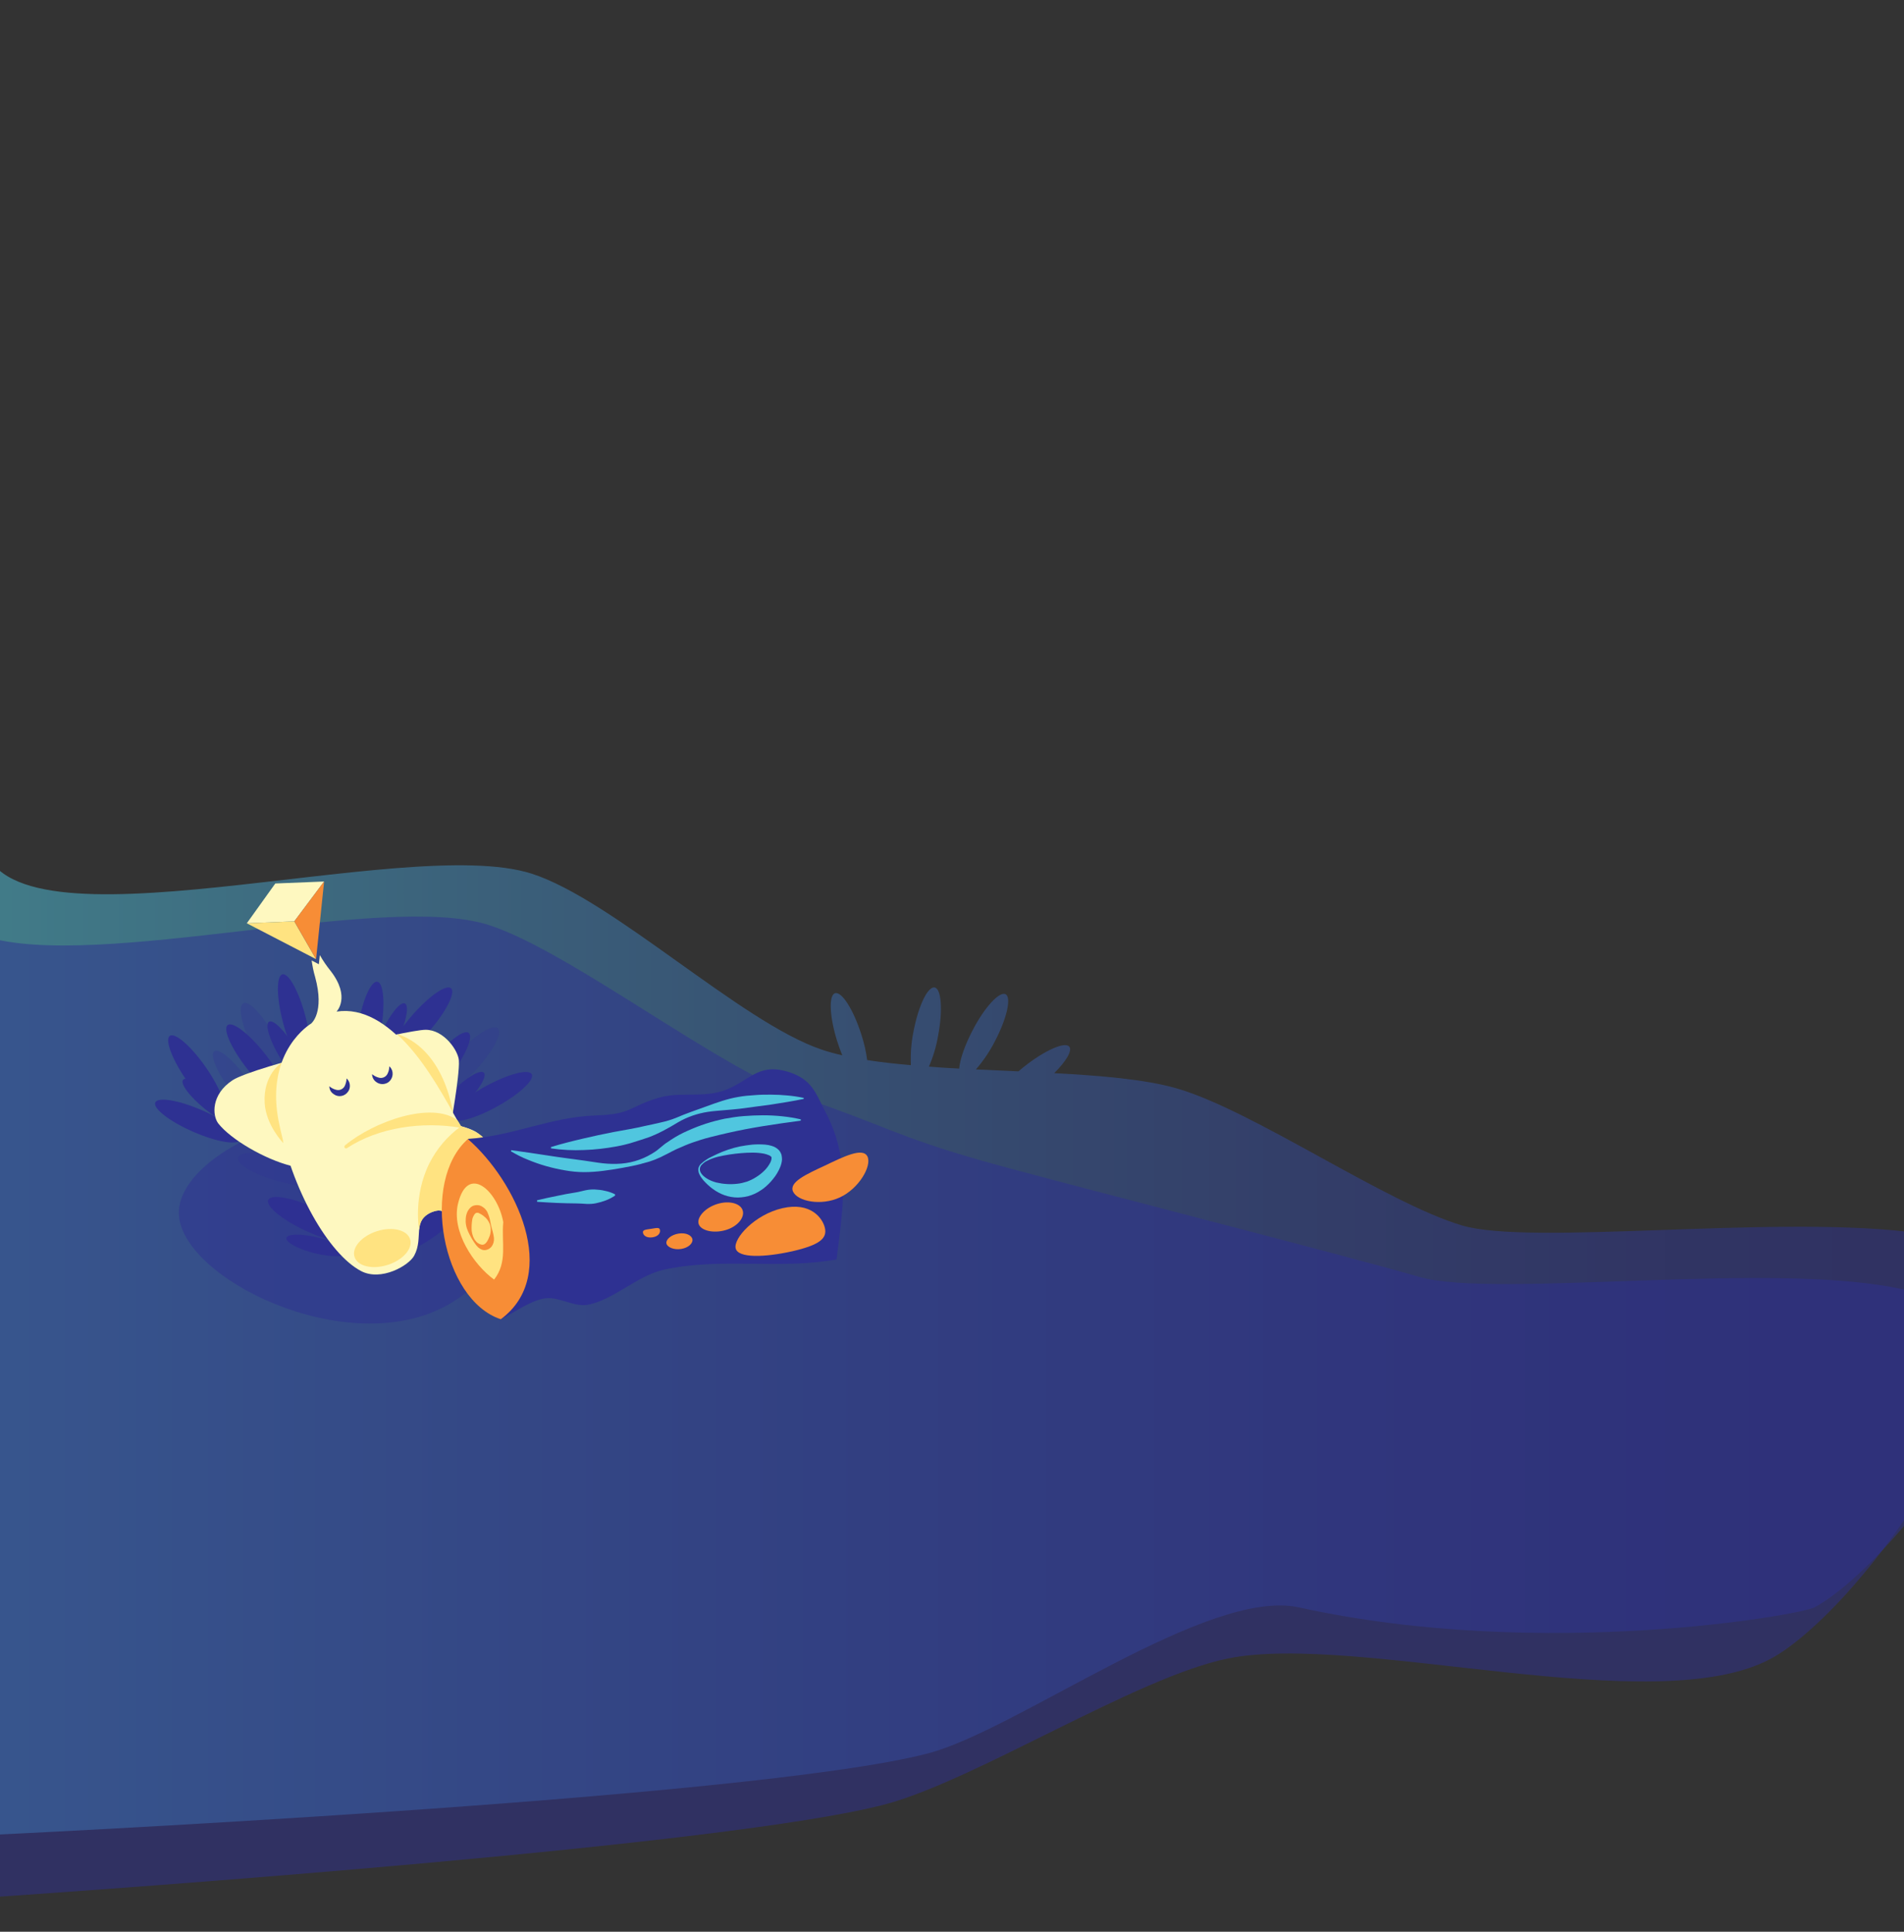 <?xml version="1.0" encoding="utf-8"?>
<!-- Generator: Adobe Illustrator 24.0.1, SVG Export Plug-In . SVG Version: 6.00 Build 0)  -->
<svg version="1.1" id="Layer_1" xmlns="http://www.w3.org/2000/svg" xmlns:xlink="http://www.w3.org/1999/xlink" x="0px" y="0px"
	 viewBox="0 0 1162.6 1179.2" style="enable-background:new 0 0 1162.6 1179.2;" xml:space="preserve">
<rect x="0" y="0" width="1162.6" height="1179.2" fill="#333333" stroke="none"/>
<style type="text/css">
	.st0{opacity:0.5;fill:url(#SVGID_1_);enable-background:new    ;}
	.st1{opacity:0.5;fill:#2E3192;enable-background:new    ;}
	.st2{opacity:0.3;}
	.st3{fill:#2E3192;}
	.st4{fill:#FEF8C0;}
	.st5{fill:#FFE381;}
	.st6{fill:#F78D36;}
	.st7{fill:#50C6DF;}
</style>
<g id="Layer_2_2_">
	<g id="Layer_1-2">
		<g id="background_details">
			
				<linearGradient id="SVGID_1_" gradientUnits="userSpaceOnUse" x1="100.635" y1="4212.471" x2="1488.856" y2="4212.471" gradientTransform="matrix(0.85 0 0 -0.85 -95.74 4397.95)">
				<stop  offset="0" style="stop-color:#50C6DF"/>
				<stop  offset="1.000000e-02" style="stop-color:#50C4DE"/>
				<stop  offset="0.25" style="stop-color:#4490C3"/>
				<stop  offset="0.48" style="stop-color:#3A67AE"/>
				<stop  offset="0.69" style="stop-color:#34499F"/>
				<stop  offset="0.87" style="stop-color:#2F3795"/>
				<stop  offset="1" style="stop-color:#2E3192"/>
			</linearGradient>
			<path class="st0" d="M1164.8,751.9c-85.2-9.9-229.8,8.5-271.9-3.8c-46.6-13.7-128-70.5-174.7-83.8c-18.9-5.4-45.7-7.7-74.5-9.2
				c7.3-7.3,11.2-13.8,9.2-16.2c-2.6-3.2-14.9,2.2-27.4,12.1c-1.3,1-2.5,2-3.6,3c-8.6-0.4-17.4-0.8-26-1.2c4.5-5.2,8.4-10.9,11.5-17
				c7.4-14,10.3-27,6.6-28.9s-12.8,7.9-20.1,22c-4.8,9.2-7.8,17.9-8.2,23.4c-6.3-0.3-12.5-0.7-18.5-1.2c2.6-6,4.5-12.3,5.6-18.8
				c3-15.5,2-28.8-2.1-29.5c-4.2-0.8-9.9,11.2-12.9,26.8c-1.4,6.8-1.9,13.7-1.6,20.6c-9.4-0.8-18.4-1.8-26.7-3.1
				c-0.7-5.3-1.9-10.6-3.6-15.7c-4.8-15.1-11.9-26.3-16-25.1c-4,1.2-3.4,14.5,1.4,29.6c0.9,2.9,2,5.7,3,8.3c-4.3-1-8.5-2.1-12.6-3.5
				c-49.2-16.6-127.7-91.6-177.1-107.4c-77.8-24.9-321.7,53.3-334.8-18.8l1.9,605.7c0,0,468-21.8,575-49.9
				c55.1-14.5,170.8-101.4,226.5-89.1c149.2,32.8,306.6,4.4,314.7,0c16-8.7,36.9-28.3,56.9-52.3L1164.8,751.9z"/>
		</g>
	</g>
</g>
<g id="Layer_2_3_">
	<g id="Layer_1-2_1_">
		<g id="background_details_1_">
			<path class="st1" d="M866.4,779.4c-46.6-13.6-220-57.6-266.6-70.8c-52.3-14.9-59.1-21.4-110.5-38.9
				c-49.3-16.7-141.6-89.3-191-105.1c-63.8-20.4-239.1,28.4-307.6,7v586.8c78.8-5.4,453.9-31.8,549.5-56.9
				c55.1-14.5,153.6-77.7,209.5-89.1c78.9-16.1,261.2,38.4,331.8,0c23.2-12.6,56.4-47.6,82.4-86.3V787.5
				C1085.8,768.9,913.1,793.1,866.4,779.4z"/>
		</g>
	</g>
</g>
<g id="Layer_2_4_">
	<g id="Layer_1-2_2_">
		<g id="About_Page">
			<g id="grass_shadow">
				<g id="clump_3">
					<g class="st2">
						
							<ellipse transform="matrix(0.805 -0.593 0.593 0.805 -363.568 214.701)" class="st3" cx="144.8" cy="660.4" rx="6.1" ry="23.3"/>
					</g>
					<g class="st2">
						
							<ellipse transform="matrix(0.261 -0.965 0.965 0.261 -561.156 694.941)" class="st3" cx="173.2" cy="713.9" rx="7.5" ry="28.6"/>
					</g>
					
						<ellipse transform="matrix(0.242 -0.97 0.97 0.242 -590.861 763.884)" class="st3" cx="193.4" cy="760.1" rx="4.9" ry="18.9"/>
					<g class="st2">
						
							<ellipse transform="matrix(0.886 -0.464 0.464 0.886 -277.312 147.603)" class="st3" cx="161.6" cy="637.9" rx="7.5" ry="28.6"/>
					</g>
					
						<ellipse transform="matrix(0.42 -0.908 0.908 0.42 -565.683 603.793)" class="st3" cx="189.4" cy="744.4" rx="7.5" ry="28.6"/>
					<g class="st2">
						
							<ellipse transform="matrix(0.682 -0.732 0.732 0.682 -384.032 414.39)" class="st3" cx="284.2" cy="648.5" rx="28.6" ry="7.5"/>
					</g>
					
						<ellipse transform="matrix(0.826 -0.563 0.563 0.826 -377.096 276.622)" class="st3" cx="260" cy="749.7" rx="28.6" ry="7.5"/>
				</g>
				<g id="clump_2">
					
						<ellipse transform="matrix(0.166 -0.986 0.986 0.166 -430.402 745.681)" class="st3" cx="225.8" cy="627.4" rx="28.3" ry="7.1"/>
					
						<ellipse transform="matrix(0.419 -0.908 0.908 0.419 -435.757 583.719)" class="st3" cx="238.1" cy="632.2" rx="21.9" ry="5.5"/>
					
						<ellipse transform="matrix(0.655 -0.756 0.756 0.655 -383.4 409.666)" class="st3" cx="256.7" cy="624.5" rx="28.3" ry="7.1"/>
					
						<ellipse transform="matrix(0.614 -0.789 0.789 0.614 -411.588 464.017)" class="st3" cx="268.9" cy="653.1" rx="28.3" ry="7.1"/>
					
						<ellipse transform="matrix(0.709 -0.706 0.706 0.709 -391.35 392.602)" class="st3" cx="279.6" cy="670" rx="21.9" ry="5.5"/>
					
						<ellipse transform="matrix(0.877 -0.481 0.481 0.877 -284.903 226.53)" class="st3" cx="299.7" cy="669.3" rx="28.3" ry="7.1"/>
				</g>
				<g id="clump_1">
					
						<ellipse transform="matrix(0.401 -0.916 0.916 0.401 -554.277 520.8)" class="st3" cx="120.9" cy="684" rx="7.1" ry="28.3"/>
					
						<ellipse transform="matrix(0.626 -0.78 0.78 0.626 -476.659 351.826)" class="st3" cx="128.6" cy="673.1" rx="5.5" ry="21.9"/>
					
						<ellipse transform="matrix(0.821 -0.571 0.571 0.821 -352.818 185.584)" class="st3" cx="119.7" cy="655.7" rx="7.1" ry="28.3"/>
					
						<ellipse transform="matrix(0.787 -0.617 0.617 0.787 -366.452 234.167)" class="st3" cx="156.2" cy="648.3" rx="7.1" ry="28.3"/>
					
						<ellipse transform="matrix(0.859 -0.513 0.513 0.859 -304.517 180.769)" class="st3" cx="175.3" cy="642.2" rx="5.5" ry="21.9"/>
					
						<ellipse transform="matrix(0.967 -0.254 0.254 0.967 -152.116 65.987)" class="st3" cx="179.6" cy="622.3" rx="7.1" ry="28.3"/>
				</g>
				<path class="st1" d="M312,740.7c1.8,23.9-20.6,46-39.2,56.2c-61.4,33.7-162.9-17-163.6-56.2c-0.6-28.9,53.5-59.5,101.4-59.8
					C254,680.6,309.3,705.2,312,740.7z"/>
			</g>
			<g id="pyramid_goblin">
				<path class="st4" d="M274.8,689c0,0,5.9-31.8,5.4-41.6c-0.3-5.9-9-18.8-20.3-18.8S155.2,650.8,142,659.4
					c-13.2,8.7-12.4,21.6-8.7,26.4c7.7,9.8,28.4,21.8,44.2,25.8C214.8,721,274.9,689,274.8,689"/>
				<path class="st4" d="M284.5,746.9c-9.4,0-10.8-10.9-20.3-7.2c-13.1,5.1-5.2,15.5-11.3,26.8c-3.3,6.1-20.2,15.8-32.4,9.4
					c-19.7-10.3-42.6-49.7-50.5-92.3c-7.9-42.5,20-58.8,20-58.8s8.4-6.6,2.4-28.5c-1-3.3-1.6-6.6-2.1-10l4.4,2.3l0.6-5.6
					c1.9,3.4,4.1,6.6,6.6,9.7c12.4,16,3.6,24.8,3.6,24.8c32.8-5,58.6,40.1,71.6,62.6c0.7,1.3,1.4,2.4,2,3.5l0,0
					c0.8,1.4,1.6,2.7,2.3,3.8l1,0.3c14.3,4.2,13.5,6.9,27.1,38.1C312.9,733.8,293.9,746.9,284.5,746.9z"/>
				<path class="st5" d="M242.4,631.3c0,0,26.4,5,34.3,48C269,665.7,257.4,644.9,242.4,631.3"/>
				<path class="st5" d="M172.7,695.7c-1-4-1.9-8-2.7-12c-2.7-14.6-1.2-26.1,1.9-34.9c0,0-11.3,7-10.3,24.5
					c0.8,13.6,11.4,24.5,11.4,24.5"/>
				<path class="st5" d="M282.4,687.8c-0.2,0.4-0.7,0.7-1.1,0.6c-23.2-3.9-50-0.4-69.5,12.5c-0.5,0.3-1.2,0.1-1.4-0.4
					c-0.2-0.4-0.1-0.9,0.2-1.3c17.9-14.8,53-27.1,68.7-15.4l0,0c0.9,1.4,1.6,2.7,2.3,3.8L282.4,687.8z"/>
				
					<ellipse transform="matrix(0.953 -0.304 0.304 0.953 -220.581 107.116)" class="st5" cx="233.5" cy="761.5" rx="17.8" ry="10.8"/>
				<path class="st5" d="M281.5,687.5c3.9,1,7.7,2.6,11.1,4.8c8.3,5.4,10.8,19.3,17,33.6c3.4,7.9-15.6,21-25,21s-10.8-10.9-20.3-7.2
					c-2.5,0.8-4.7,2.4-6.3,4.5c-1.3,2-2,4.2-2,6.6c-0.2,0-3.8-20.7,6.2-40.7C266.7,701.2,273.3,693.4,281.5,687.5z"/>
				<path class="st3" d="M227.2,655.7c1.2,1,2.5,1.7,4,2.1c2.2,0.7,4.6-0.4,5.5-2.5c0.7-1.4,1-2.9,1-4.4c1.5,1.3,2.2,3.2,2,5.2
					c-0.1,1.1-0.5,2.1-1.1,3s-1.5,1.7-2.5,2.1c-2,0.9-4.4,0.7-6.2-0.6C228.2,659.5,227.2,657.6,227.2,655.7z"/>
				<path class="st3" d="M201.1,663.1c1.2,1,2.5,1.7,4,2.1c2.2,0.7,4.6-0.4,5.5-2.5c0.6-1.4,1-2.9,1-4.4c1.5,1.3,2.2,3.2,2,5.2
					c-0.1,1.1-0.5,2.1-1.1,2.9c-1.9,2.8-5.8,3.6-8.6,1.6l-0.1-0.1C202.1,666.9,201.1,665,201.1,663.1z"/>
				<polygon class="st4" points="150.7,563.6 179.7,562.4 197.9,538.1 168.1,539.3 				"/>
				<polyline class="st5" points="193,585.5 179.7,562.4 150.7,563.6 				"/>
				<polyline class="st6" points="197.9,538.1 179.7,562.4 193,585.5 				"/>
			</g>
			<g id="log">
				<g id="log-2">
					<path class="st3" d="M510.8,768.8c-34.7,6.3-71.5-1.4-105.6,6.3c-16.1,3.6-31,18.7-46.5,21.4c-8.1,1.4-17.2-4.9-25.4-4
						c-8.6,0.9-19.6,8.8-27.4,12.8c-17.4-7-26.7-33-30.3-49.8c-4-18.3-1.7-44.2,10.3-60.3c27.7-1.8,50.1-13.4,78-14.3
						c22.1-0.7,20.2-5.5,38.3-10.8c12.3-3.6,24.8-0.3,37.2-3.6c17.8-4.8,22.4-19.3,44-11.5c13.4,4.9,15.3,14,21.2,24.9
						C519.6,709.1,514.8,736.9,510.8,768.8z"/>
					<path class="st6" d="M305.8,805.3c-35.9-11.8-49.3-84.2-20.1-110C315.1,720.9,342.4,778.1,305.8,805.3z"/>
					<path class="st5" d="M307.3,746c-1.2,12.6,2.8,24.4-5.6,35.1c-12.5-9.1-26.2-29.5-22-46.5C285.6,710.4,303.8,726.7,307.3,746z"
						/>
				</g>
				<g id="whorls">
					<path class="st7" d="M312.2,702.1c7.7,1,15.2,2.2,22.6,3.3c3.7,0.6,7.4,1.1,11.1,1.6s7.4,1,11.1,1.5s7.4,1.2,11.1,1.6
						c3.7,0.4,7.5,0.5,11.3,0.2c7.5-0.6,14.6-3.2,20.8-7.4c0.8-0.5,1.5-1.1,2.2-1.7l2.2-1.8c0.8-0.6,1.5-1.3,2.4-1.8l2.5-1.7
						c3.3-2.2,6.8-4.1,10.5-5.7c3.6-1.6,7.3-3.1,11.1-4.3c3.7-1.2,7.6-2.2,11.4-3c3.8-0.7,7.7-1.3,11.6-1.6s7.8-0.5,11.7-0.5
						c3.9,0,7.8,0.2,11.7,0.6c3.9,0.4,7.7,1,11.5,1.9l-0.1,0.8c-15.2,2-30.2,4.2-44.6,7.5c-3.6,0.8-7.2,1.7-10.8,2.6
						c-3.6,0.9-7.1,2-10.5,3.2c-3.5,1.2-6.8,2.7-10.2,4.2c-1.6,0.8-3.3,1.6-4.9,2.5l-1.2,0.6l-1.4,0.7c-0.9,0.4-1.8,1-2.7,1.3
						l-2.8,1.2l-2.8,1c-0.9,0.3-1.9,0.6-2.8,0.8l-1.4,0.4c-0.5,0.1-0.9,0.2-1.4,0.4c-3.8,1-7.6,1.7-11.4,2.4s-7.7,1.3-11.6,1.8
						s-7.8,0.8-11.8,0.8c-3.9,0-7.8-0.4-11.7-1.1c-7.7-1.3-15.2-3.4-22.4-6.4c-3.6-1.4-7.1-3.2-10.5-5.2L312.2,702.1z"/>
					<path class="st7" d="M490.7,670.8c-6.6,1.4-13.1,2.4-19.5,3.4c-3.2,0.4-6.5,0.9-9.7,1.3c-3.2,0.4-6.4,0.9-9.7,1.3
						c-3.2,0.4-6.5,0.6-9.7,0.9s-6.5,0.5-9.8,1c-6.5,1-12.7,3.1-18.3,6.4c-5.8,3.5-11.8,6.9-18.1,9.2c-3.2,1.1-6.4,2.1-9.6,3.1
						s-6.5,1.8-9.8,2.4c-6.6,1.2-13.2,2-19.9,2.2c-6.7,0.3-13.4,0-20.1-1l-0.1-0.8c6.5-2,12.9-3.6,19.3-5.1s12.8-2.9,19.1-4.1
						c6.4-1.2,12.8-2.2,19.1-3.7c3.1-0.7,6.3-1.3,9.5-2.1c3.2-0.7,6.3-1.6,9.3-2.8c6.2-2.7,12.5-4.8,18.8-7.1s12.7-4.6,19.3-5.7
						c3.3-0.6,6.6-0.9,10-1.1c3.3-0.3,6.7-0.3,10-0.3s6.7,0.2,10,0.5c3.4,0.3,6.7,0.8,10,1.5L490.7,670.8z"/>
					<path class="st7" d="M327.9,732.7c3.9-1,7.9-1.8,11.8-2.6l5.9-1.2l5.9-1c2-0.3,3.9-0.9,5.9-1.3c1.9-0.4,3.9-0.6,5.9-0.5
						s4,0.3,6,0.8c2.1,0.4,4.2,1.1,6.2,2.1l0.1,0.8c-1.8,1.2-3.7,2.2-5.8,3c-1.9,0.7-3.9,1.3-5.9,1.7c-1.9,0.4-3.9,0.5-5.9,0.4
						s-4-0.3-6-0.3l-6-0.1l-6-0.2c-4-0.2-8-0.4-12-0.7L327.9,732.7z"/>
					<path class="st7" d="M426.4,713.5c0.2-1.3,0.9-2.5,1.9-3.3c0.9-0.8,1.9-1.6,3-2.3c1-0.7,2.1-1.3,3.2-1.8s2.2-1.1,3.3-1.6
						c4.5-2.1,9.3-3.7,14.1-4.7c2.5-0.5,4.9-0.8,7.5-1.1c2.6-0.2,5.2-0.2,7.8,0c1.4,0.1,2.8,0.4,4.1,0.8c1.7,0.5,3.2,1.4,4.4,2.7
						c0.7,0.8,1.2,1.8,1.5,2.8c0.2,0.9,0.3,1.9,0.3,2.8c-0.1,1.6-0.5,3.1-1.1,4.6c-0.5,1.3-1.2,2.6-1.9,3.8
						c-0.7,1.2-1.5,2.3-2.4,3.4c-1.7,2.2-3.7,4.1-5.8,5.8c-1.1,0.8-2.3,1.6-3.5,2.3s-2.5,1.3-3.9,1.8c-1.3,0.5-2.7,0.9-4.1,1.1
						c-1.4,0.2-2.8,0.4-4.2,0.4c-2.8,0-5.6-0.5-8.2-1.4c-2.5-0.9-4.9-2.2-7.1-3.8c-2.1-1.5-4-3.3-5.8-5.3c-0.8-1-1.6-2-2.2-3.2
						C426.7,716.2,426.3,714.9,426.4,713.5z M427.3,713.6c0,0.5,0.1,1.1,0.3,1.6c0.2,0.5,0.5,1,0.9,1.5c0.7,0.9,1.6,1.7,2.5,2.3
						c1.9,1.3,4.1,2.2,6.3,2.8c4.2,1,8.6,1.3,12.9,0.8c2-0.2,4-0.7,5.9-1.3c1.9-0.7,3.8-1.6,5.5-2.7c1.8-1.1,3.5-2.4,5-3.9
						c1.5-1.4,2.7-3.1,3.7-4.9c0.4-0.8,0.7-1.6,0.8-2.4c0-0.3,0-0.6,0-0.8c0-0.1,0-0.3-0.1-0.4c-0.5-0.5-1-0.9-1.7-1.1
						c-0.9-0.4-1.9-0.7-2.9-0.9c-2.2-0.4-4.5-0.6-6.8-0.6s-4.7,0.1-7,0.3c-4.8,0.4-9.5,1.1-14.2,2.2c-2.3,0.6-4.6,1.4-6.7,2.5
						c-1.1,0.5-2,1.2-2.9,2.1C427.9,711.4,427.4,712.5,427.3,713.6L427.3,713.6z"/>
				</g>
				<g id="mushrooms">
					<path class="st6" d="M449.2,762c1.4,6.1,17.6,5.6,34.6,1.8c17-3.9,21.3-8,19.9-14.2s-8.9-16-25.9-12.1
						C460.8,741.4,447.8,755.9,449.2,762z"/>
					<path class="st6" d="M484.3,727.5c2.8,5.8,17,8.8,28.6,3.4c11.6-5.4,19.5-19.1,16.8-24.9c-2.8-5.8-14.5,0-26,5.5
						C492.1,716.9,481.5,721.7,484.3,727.5z"/>
					<path class="st6" d="M426.6,747.1c1.2,4,8.8,6,16.4,3.8s11.8-7.9,10.5-12c-1.2-4.1-7.8-6.3-15.4-4S425.4,743.1,426.6,747.1z"/>
					<path class="st6" d="M406.9,758.9c0.4,2.4,4.5,4.2,9,3.5s7.3-3.5,6.9-5.9s-3.9-4.2-8.4-3.5S406.6,756.5,406.9,758.9z"/>
					<path class="st6" d="M392.6,752.5c0.3,1.8,2.4,3.3,5.8,2.8s4.9-2.5,4.6-4.4s-2-1.3-5.4-0.8S392.3,750.7,392.6,752.5z"/>
				</g>
				<path class="st6" d="M299.8,747.9c0.3,1.2,0.6,2.4,1,3.7s0.6,2.6,0.8,4c0.2,1.9-0.3,3.8-1.4,5.3c-0.3,0.3-0.6,0.7-0.9,0.9
					c-0.7,0.6-1.6,1-2.5,1.2s-1.8,0.1-2.6-0.2c-0.7-0.3-1.4-0.7-2-1.2c-1-0.9-1.9-2-2.6-3.1c-1.4-2.1-2.7-4.4-3.8-6.8
					c-0.5-1.2-1-2.5-1.2-3.8c-0.3-1.4-0.3-2.8-0.2-4.2c0.1-1.5,0.5-3,1.2-4.4c0.2-0.4,0.4-0.7,0.7-1.1c0.3-0.4,0.6-0.7,0.9-1
					c0.7-0.7,1.6-1.2,2.6-1.4s2-0.2,2.9,0c0.4,0.1,0.9,0.3,1.3,0.5c1.7,0.9,3.1,2.3,3.8,4.1c0.5,1.2,1,2.5,1.3,3.8L299.8,747.9z
					 M299.3,748c-0.3-1.2-0.9-2.3-1.6-3.3s-1.6-1.8-2.5-2.5c-0.8-0.6-1.7-1.2-2.6-1.6c-0.6-0.3-1.2-0.4-1.8-0.2
					c-0.6,0.2-1,0.7-1.3,1.2c-0.5,0.8-0.9,1.7-1.1,2.7c-0.4,2.2-0.5,4.5-0.4,6.8c0.1,1.2,0.4,2.4,0.8,3.5s1,2.2,1.8,3.1
					c0.7,0.9,1.7,1.5,2.8,1.9c0.8,0.3,1.7,0.3,2.4-0.1c0.6-0.4,1.1-0.9,1.5-1.5c0.6-0.9,1-1.8,1.4-2.8c0.5-1.1,0.8-2.3,0.9-3.5
					C299.7,750.4,299.6,749.2,299.3,748L299.3,748z"/>
			</g>
		</g>
	</g>
</g>
</svg>

